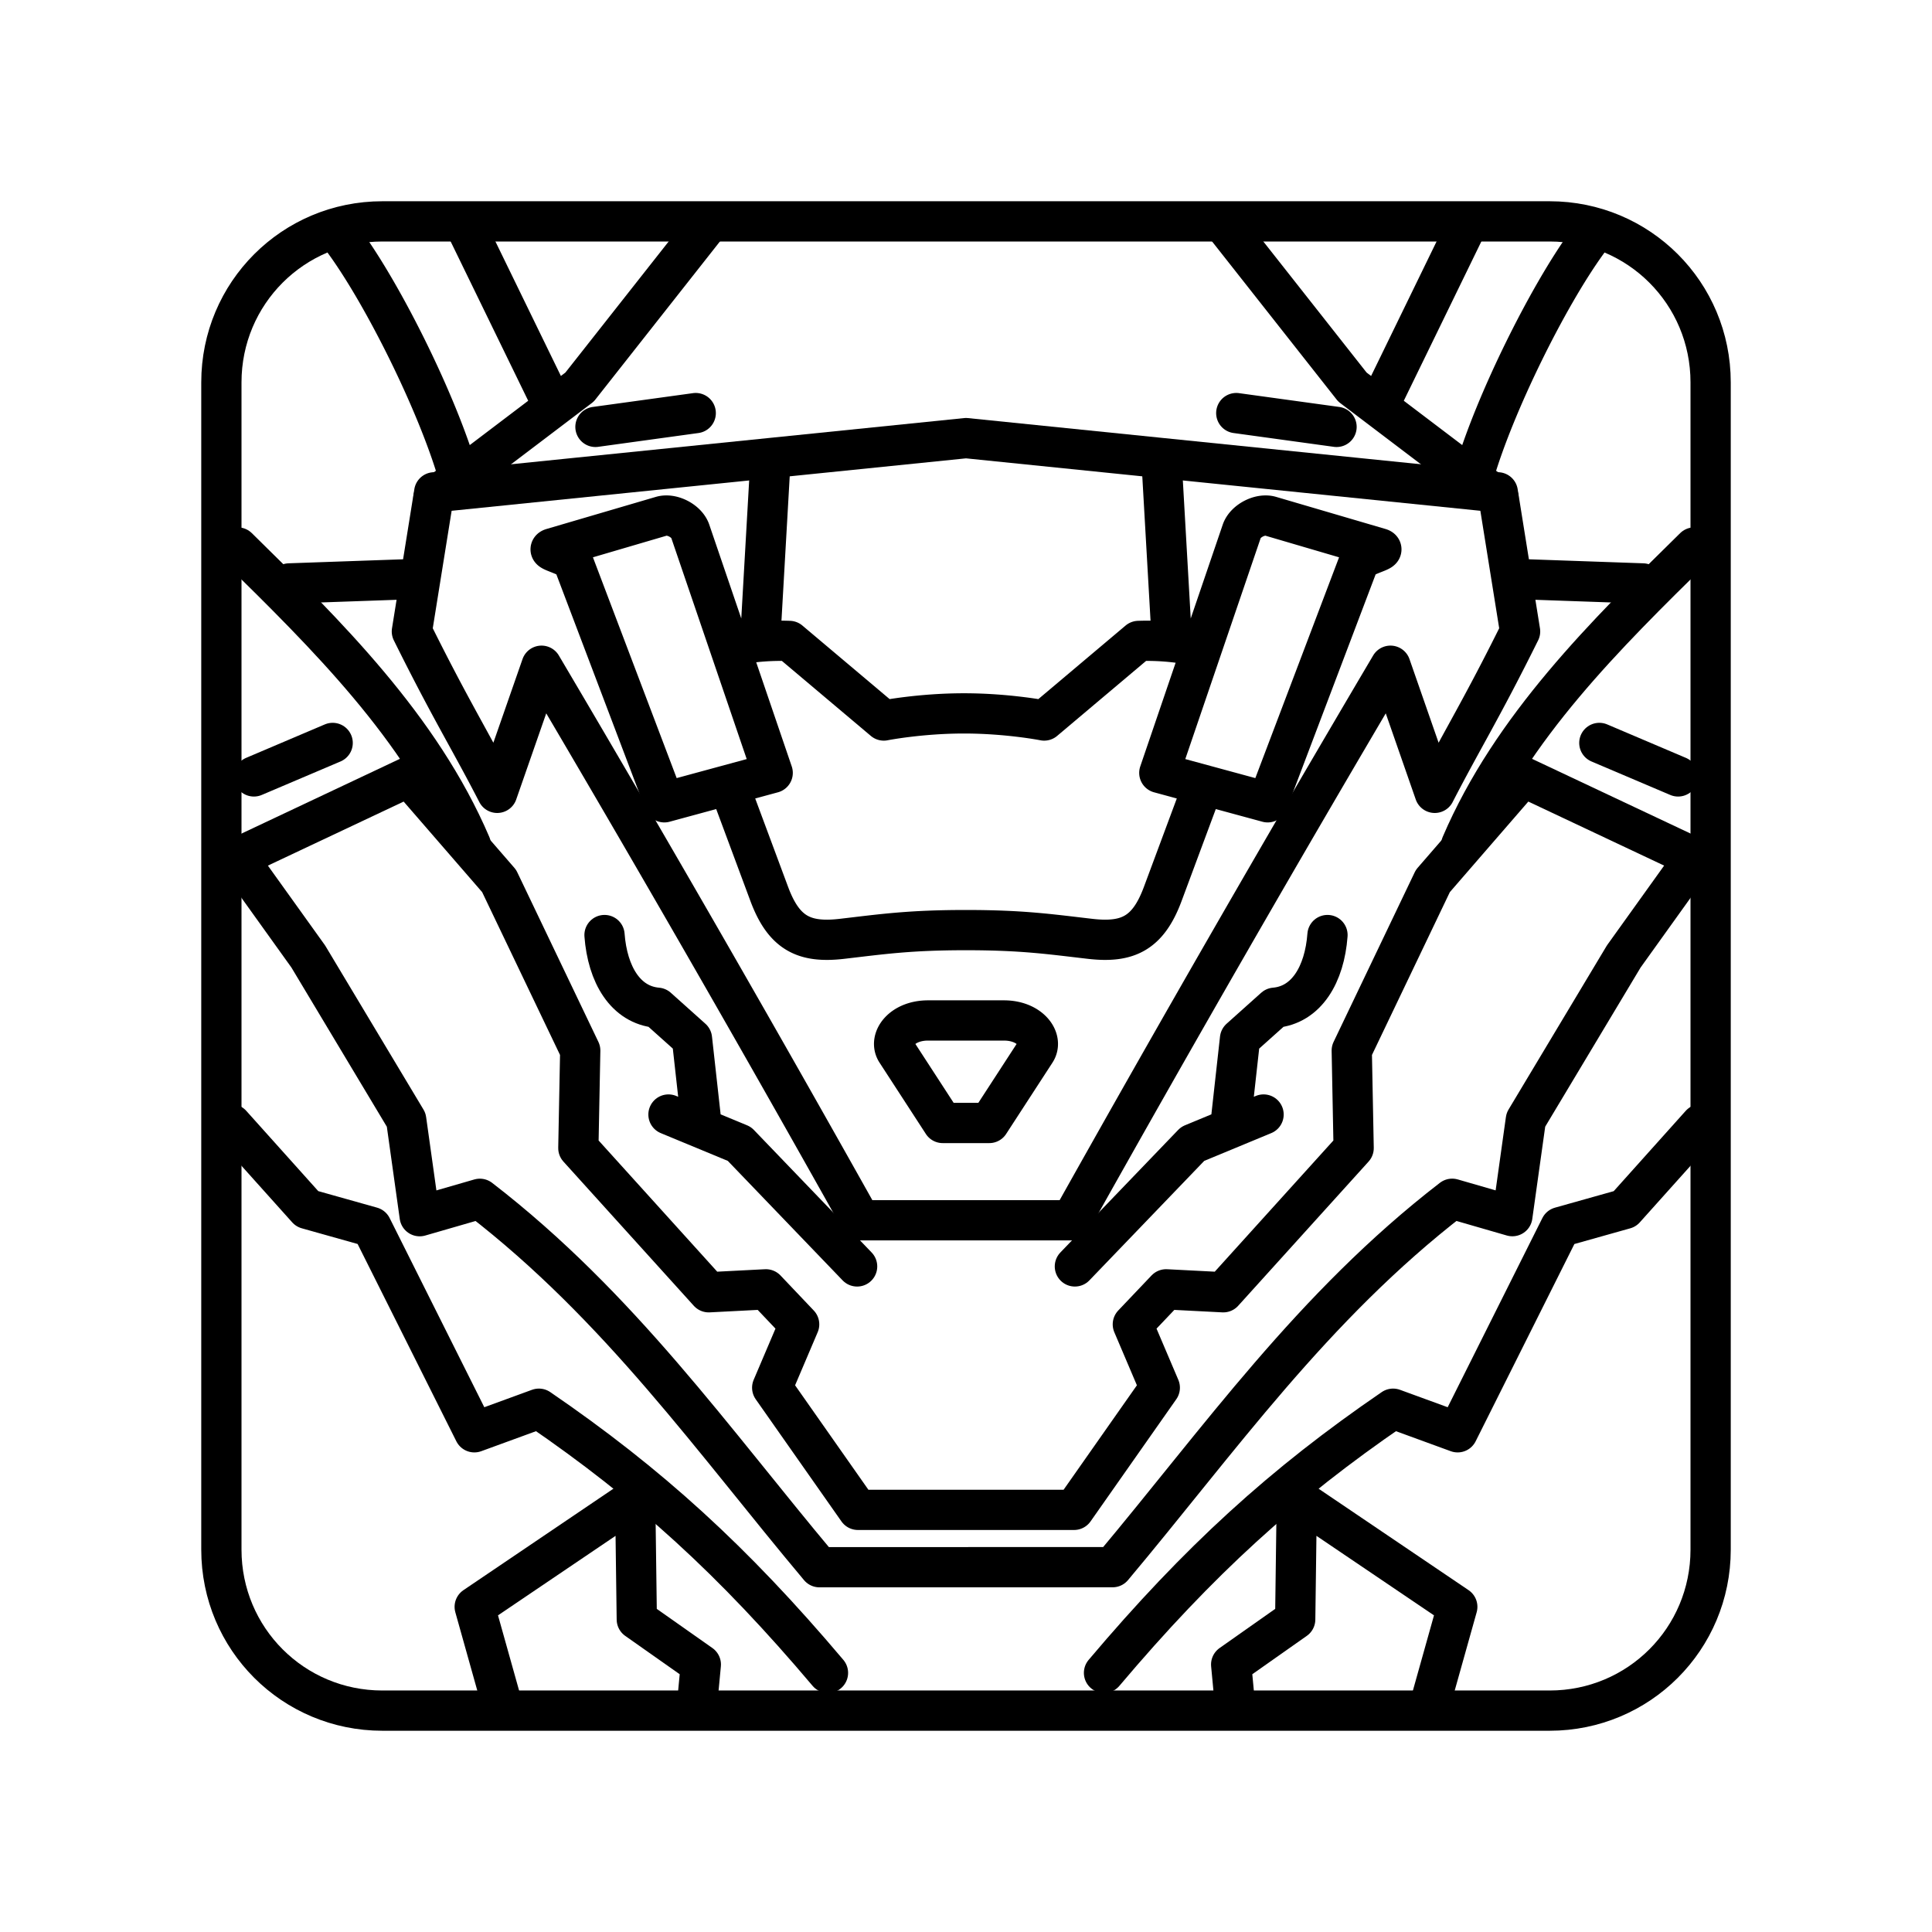 <svg xmlns="http://www.w3.org/2000/svg" xmlns:xlink="http://www.w3.org/1999/xlink" width="48" height="48" viewBox="0 0 48 48"><path fill="none" stroke="currentColor" stroke-linecap="round" stroke-linejoin="round" d="M9.5 5.5h29c2.216 0 4 1.784 4 4v29c0 2.216-1.784 4-4 4h-29c-2.216 0-4-1.784-4-4v-29c0-2.216 1.784-4 4-4"/><g fill="none" stroke="currentColor" stroke-linecap="round" stroke-linejoin="round"><path d="M21.295 31.464L18.37 28.42l-1.762-.73m.816.207l-.232-2.09l-.86-.77c-.793-.068-1.24-.829-1.313-1.806m15.557 4.666l.232-2.09l.86-.77c.793-.068 1.24-.829 1.313-1.806m-6.276 8.233l2.926-3.044l1.762-.73"/><path d="M27.642 38.936c2.639-3.144 4.964-6.475 8.437-9.153l1.495.432l.335-2.393l2.433-4.059l1.759-2.454l-4.26-2.008l-2.242 2.587l-2.015 4.213l.047 2.423l-3.239 3.582l-1.42-.073l-.827.87l.67 1.574l-2.13 3.035h-5.37l-2.13-3.035l.67-1.574l-.826-.87l-1.421.073l-3.239-3.582l.047-2.423l-2.015-4.213l-2.243-2.587L5.9 21.31l1.759 2.454l2.433 4.059l.335 2.393l1.495-.432c3.473 2.678 5.798 6.009 8.437 9.153zm-7.071 2.626c-2.355-2.787-4.453-4.696-7.182-6.563l-1.604.586l-2.552-5.1l-1.601-.45l-1.886-2.103m36.508 0l-1.886 2.104l-1.601.45l-2.552 5.099l-1.604-.586c-2.729 1.867-4.827 3.776-7.182 6.563"/><path d="M11.697 20.99c-1.252-2.928-3.596-5.23-5.791-7.388m2.359 4.856l-1.957.832m29.995 1.7c1.252-2.928 3.596-5.23 5.791-7.388m-2.359 4.856l1.957.832"/></g><path fill="none" stroke="currentColor" stroke-linecap="round" stroke-linejoin="round" d="m12.495 42.42l-.701-2.499l3.987-2.697l.04 3.01l1.591 1.12l-.072.763m18.165.303l.701-2.499l-3.987-2.697l-.04 3.01l-1.591 1.12l.072.763"/><g fill="none" stroke="currentColor" stroke-linecap="round" stroke-linejoin="round"><path d="M26.62 30.317a683 683 0 0 1 7.926-13.777l1.1 3.158c.691-1.339 1.17-2.093 2.12-4.01l-.554-3.456L24 10.885l-13.212 1.347l-.555 3.456c.95 1.917 1.43 2.671 2.12 4.01l1.101-3.158a683 683 0 0 1 7.926 13.777z"/><path d="m24.578 27.9l1.15-1.77c.201-.308-.136-.777-.785-.777h-1.886c-.65 0-.986.469-.785.777l1.15 1.77zm5.255-8.23l-.946 2.543c-.364.978-.87 1.22-1.805 1.112c-1.005-.116-1.676-.217-3.082-.217s-2.077.1-3.082.217c-.935.108-1.44-.134-1.805-1.112l-.946-2.543m11.463-3.643a6 6 0 0 0-1.343-.103l-2.345 1.977s-.896-.177-1.992-.177s-1.992.177-1.992.177l-2.345-1.977a6 6 0 0 0-1.344.103m.864-4.431l-.238 4.164m9.972-4.164l.238 4.164m-9.908 3.442l-2.692.731l-2.255-5.946c-.077-.2-.736-.304-.53-.365l2.715-.797c.257-.075.626.117.713.37zm9.606 0l2.692.731l2.255-5.946c.077-.2.736-.304.53-.365l-2.715-.797c-.257-.075-.626.117-.713.37zM8.56 6.007c.997 1.372 2.302 4.019 2.811 5.75m.167-6.198l2.126 4.367M39.44 6.007c-.997 1.372-2.302 4.019-2.811 5.75m-.167-6.198l-2.126 4.367M10.77 12.369l3.63-2.753l3.147-3.994m19.683 6.747L33.6 9.616l-3.147-3.994m-15.659 4.984l2.491-.343m15.921.343l-2.491-.343m7.107 4.127l2.991.105m-30.635-.105l-2.991.105"/></g></svg>